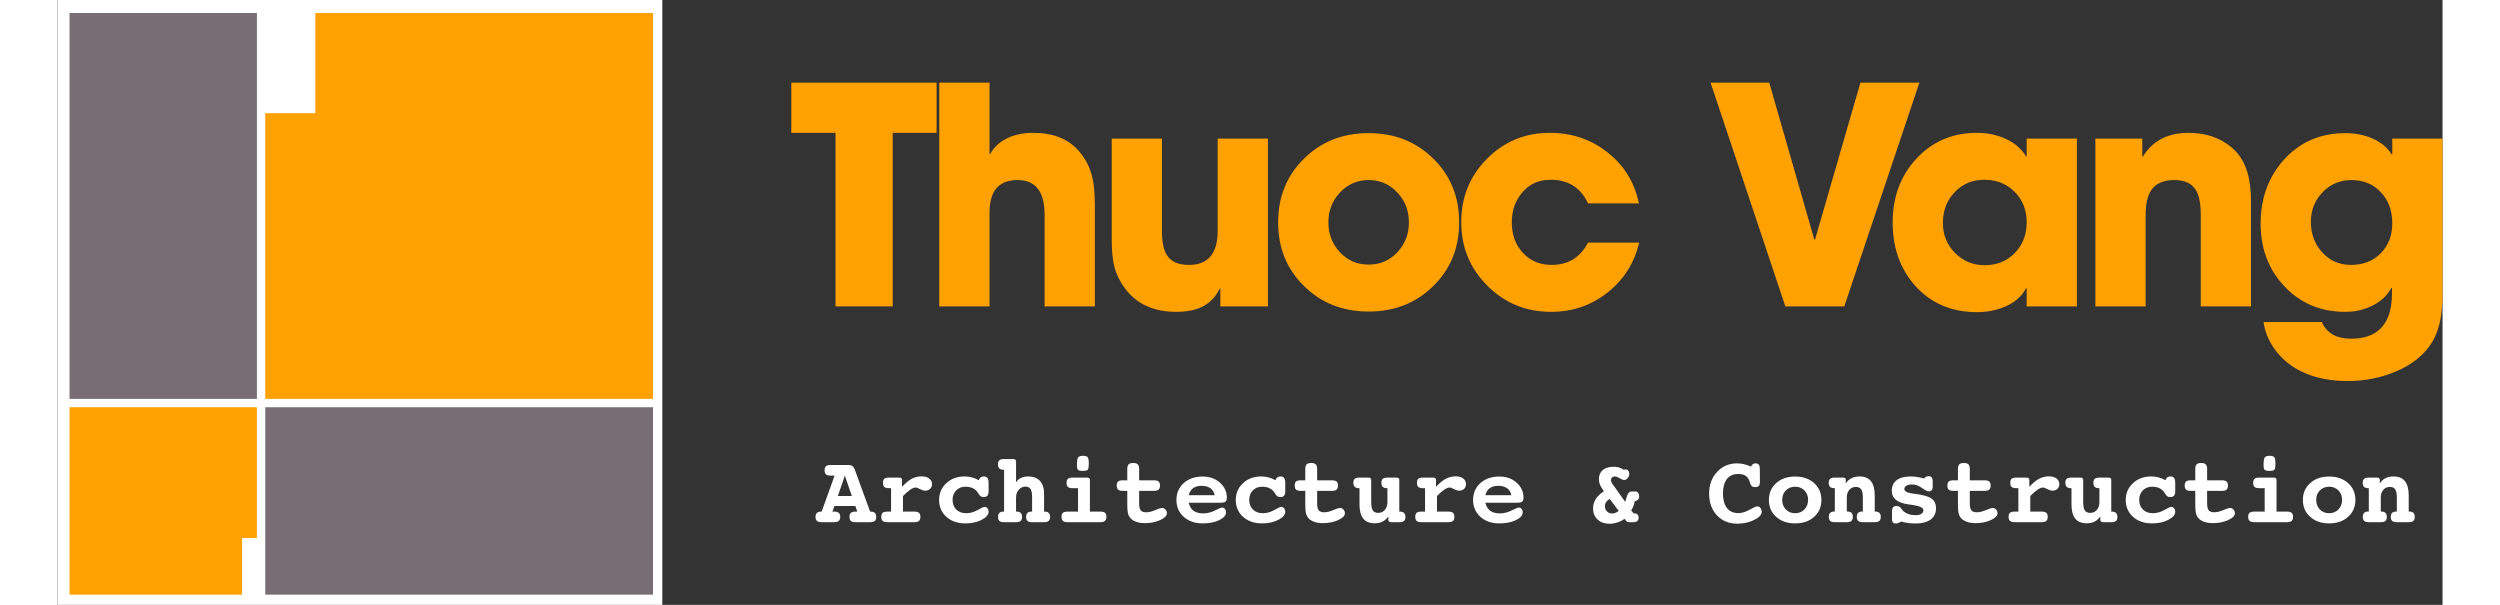 <svg width="248" height="60" viewBox="0 0 1183 300" fill="none" xmlns="http://www.w3.org/2000/svg">
<rect x="0" y="0" width="1183" height="300" fill="#333333" stroke="none"/>
<rect width="300" height="300" fill="white"/>
<rect x="5.982" y="6.442" width="92.945" height="191.411" fill="#786D73"/>
<path d="M127.914 6.442H295.399V197.853H103.067V56.135H127.914V6.442Z" fill="#FFA101"/>
<rect x="103.067" y="201.994" width="192.331" height="92.945" fill="#786D73"/>
<path d="M5.982 201.994H98.926V266.871H91.564V294.939H5.982V201.994Z" fill="#FFA101"/>
<path d="M403.084 253.76H403.491C404.352 253.76 405.006 253.984 405.453 254.43C405.899 254.861 406.123 255.499 406.123 256.344C406.123 257.285 405.883 257.963 405.405 258.378C404.942 258.793 404.169 259 403.084 259H395.882C394.782 259 394 258.801 393.538 258.402C393.075 257.987 392.844 257.301 392.844 256.344C392.844 255.419 393.075 254.757 393.538 254.358C394 253.96 394.782 253.76 395.882 253.76H396.72L395.739 250.961H385.403L384.374 253.76H385.211C386.296 253.76 387.07 253.968 387.532 254.382C388.011 254.781 388.25 255.435 388.25 256.344C388.25 257.285 388.011 257.963 387.532 258.378C387.07 258.793 386.296 259 385.211 259H379.039C377.938 259 377.156 258.793 376.694 258.378C376.231 257.963 376 257.285 376 256.344C376 255.499 376.223 254.861 376.67 254.43C377.117 253.984 377.771 253.76 378.632 253.76H379.039L385.451 235.912H383.537C382.452 235.912 381.67 235.704 381.192 235.29C380.729 234.875 380.498 234.205 380.498 233.28C380.498 232.339 380.729 231.661 381.192 231.246C381.67 230.831 382.452 230.624 383.537 230.624H392.509C393.928 230.624 394.925 231.39 395.5 232.921V232.993L403.084 253.76ZM390.547 235.912L387.078 246.008H394.016L390.547 235.912Z" fill="white"/>
<path d="M419.377 246.008V253.76H425.024C426.109 253.76 426.874 253.96 427.321 254.358C427.783 254.757 428.015 255.419 428.015 256.344C428.015 257.285 427.783 257.963 427.321 258.378C426.874 258.793 426.109 259 425.024 259H411.649C410.549 259 409.767 258.793 409.305 258.378C408.842 257.963 408.611 257.285 408.611 256.344C408.611 255.419 408.834 254.757 409.281 254.358C409.743 253.96 410.533 253.76 411.649 253.76H413.468V242.132H412.439C411.354 242.132 410.581 241.933 410.118 241.534C409.672 241.119 409.448 240.442 409.448 239.5C409.448 238.559 409.664 237.889 410.094 237.491C410.541 237.092 411.322 236.893 412.439 236.893H417.535C417.966 236.893 418.301 236.988 418.54 237.18C418.779 237.355 418.899 237.602 418.899 237.921V241.462C420.638 239.596 422.257 238.264 423.756 237.467C425.271 236.669 426.898 236.271 428.637 236.271C430.216 236.271 431.468 236.629 432.393 237.347C433.318 238.049 433.781 238.998 433.781 240.194C433.781 241.119 433.462 241.885 432.824 242.491C432.186 243.081 431.364 243.376 430.359 243.376C429.642 243.376 428.788 243.113 427.799 242.587C426.826 242.061 426.148 241.797 425.766 241.797C425 241.797 424.099 242.14 423.062 242.826C422.025 243.512 420.797 244.573 419.377 246.008Z" fill="white"/>
<path d="M456.989 238.185C457.18 237.562 457.475 237.1 457.874 236.797C458.289 236.478 458.815 236.318 459.453 236.318C460.314 236.318 460.929 236.582 461.295 237.108C461.662 237.618 461.846 238.512 461.846 239.788V243.711C461.846 244.684 461.646 245.402 461.248 245.865C460.849 246.327 460.235 246.559 459.405 246.559C458.815 246.559 458.321 246.423 457.922 246.152C457.523 245.881 457.1 245.362 456.654 244.597C456.016 243.512 455.178 242.715 454.142 242.204C453.105 241.678 451.837 241.415 450.337 241.415C448.471 241.415 446.94 242.029 445.744 243.257C444.563 244.469 443.973 246.024 443.973 247.922C443.973 249.916 444.587 251.519 445.815 252.731C447.044 253.944 448.694 254.55 450.768 254.55C452.65 254.55 454.516 254.031 456.367 252.995C458.233 251.942 459.373 251.416 459.788 251.416C460.378 251.416 460.865 251.647 461.248 252.109C461.646 252.556 461.846 253.122 461.846 253.808C461.846 255.307 460.705 256.647 458.424 257.828C456.159 259.008 453.464 259.598 450.337 259.598C446.477 259.598 443.335 258.514 440.911 256.344C438.502 254.175 437.298 251.384 437.298 247.97C437.298 244.637 438.494 241.861 440.887 239.644C443.279 237.427 446.294 236.318 449.931 236.318C451.159 236.318 452.355 236.47 453.52 236.773C454.684 237.076 455.84 237.547 456.989 238.185Z" fill="white"/>
<path d="M475.459 239.309C476.018 238.336 476.807 237.594 477.828 237.084C478.849 236.574 480.069 236.318 481.489 236.318C484.009 236.318 485.947 237.052 487.303 238.52C488.674 239.987 489.36 242.092 489.36 244.836V253.76H489.767C490.612 253.76 491.25 253.984 491.681 254.43C492.128 254.861 492.351 255.499 492.351 256.344C492.351 257.285 492.12 257.963 491.657 258.378C491.211 258.793 490.445 259 489.36 259H483.427C482.358 259 481.592 258.793 481.13 258.378C480.683 257.963 480.46 257.285 480.46 256.344C480.46 255.483 480.675 254.837 481.106 254.406C481.537 253.976 482.183 253.76 483.044 253.76H483.427V246.798C483.427 244.756 483.172 243.345 482.661 242.563C482.167 241.765 481.313 241.367 480.101 241.367C478.825 241.367 477.732 241.885 476.823 242.922C475.914 243.943 475.459 245.235 475.459 246.798V253.76H475.842C476.704 253.76 477.35 253.984 477.78 254.43C478.227 254.861 478.45 255.499 478.45 256.344C478.45 257.285 478.219 257.963 477.756 258.378C477.294 258.793 476.528 259 475.459 259H469.526C468.425 259 467.652 258.801 467.205 258.402C466.758 257.987 466.535 257.301 466.535 256.344C466.535 255.499 466.75 254.861 467.181 254.43C467.628 253.984 468.274 253.76 469.119 253.76H469.526V232.993H469.119C468.274 232.993 467.62 232.769 467.157 232.323C466.711 231.86 466.487 231.198 466.487 230.337C466.487 229.396 466.719 228.718 467.181 228.303C467.644 227.889 468.425 227.681 469.526 227.681H474.024C474.566 227.681 474.941 227.793 475.148 228.016C475.356 228.239 475.459 228.654 475.459 229.26V239.309Z" fill="white"/>
<path d="M512.09 253.76H517.234C518.334 253.76 519.116 253.96 519.579 254.358C520.041 254.757 520.272 255.419 520.272 256.344C520.272 257.285 520.033 257.963 519.555 258.378C519.092 258.793 518.319 259 517.234 259H501.06C499.975 259 499.194 258.793 498.715 258.378C498.253 257.963 498.021 257.285 498.021 256.344C498.021 255.419 498.245 254.757 498.691 254.358C499.154 253.96 499.944 253.76 501.06 253.76H506.204V242.132H503.5C502.432 242.132 501.666 241.933 501.204 241.534C500.741 241.119 500.51 240.442 500.51 239.5C500.51 238.559 500.733 237.889 501.18 237.491C501.626 237.092 502.4 236.893 503.5 236.893H510.702C511.149 236.893 511.492 236.988 511.731 237.18C511.97 237.355 512.09 237.602 512.09 237.921V253.76ZM508.645 226.078C509.809 226.078 510.583 226.301 510.965 226.748C511.348 227.195 511.54 228.263 511.54 229.954C511.54 231.581 511.364 232.594 511.013 232.993C510.678 233.375 509.873 233.567 508.597 233.567C507.353 233.567 506.547 233.383 506.18 233.017C505.829 232.65 505.654 231.916 505.654 230.815C505.654 228.774 505.837 227.474 506.204 226.916C506.571 226.357 507.384 226.078 508.645 226.078Z" fill="white"/>
<path d="M536.518 238.232H543.815C544.916 238.232 545.698 238.432 546.16 238.831C546.623 239.229 546.854 239.891 546.854 240.816C546.854 241.757 546.615 242.435 546.136 242.85C545.674 243.265 544.9 243.472 543.815 243.472H536.518V249.597C536.518 251.32 536.781 252.5 537.308 253.138C537.834 253.776 538.759 254.095 540.083 254.095C541.327 254.095 542.795 253.736 544.485 253.019C546.176 252.301 547.309 251.942 547.883 251.942C548.537 251.942 549.095 252.205 549.558 252.731C550.036 253.242 550.275 253.864 550.275 254.598C550.275 255.826 549.159 256.95 546.926 257.971C544.709 258.976 542.188 259.479 539.365 259.479C537.722 259.479 536.279 259.255 535.035 258.809C533.791 258.362 532.81 257.724 532.092 256.895C531.565 256.257 531.191 255.491 530.967 254.598C530.744 253.704 530.632 252.213 530.632 250.124V249.597V243.472H528.383C527.299 243.472 526.525 243.265 526.062 242.85C525.616 242.435 525.393 241.757 525.393 240.816C525.393 239.875 525.616 239.213 526.062 238.831C526.509 238.432 527.283 238.232 528.383 238.232H530.632V232.634C530.632 231.533 530.856 230.76 531.302 230.313C531.765 229.866 532.522 229.643 533.575 229.643C534.628 229.643 535.378 229.866 535.824 230.313C536.287 230.76 536.518 231.533 536.518 232.634V238.232Z" fill="white"/>
<path d="M561.09 249.358C561.505 251.128 562.302 252.452 563.482 253.33C564.679 254.207 566.266 254.646 568.244 254.646C570.222 254.646 572.175 254.167 574.105 253.21C576.035 252.237 577.2 251.75 577.599 251.75C578.189 251.75 578.667 251.974 579.034 252.42C579.417 252.851 579.608 253.409 579.608 254.095C579.608 255.595 578.5 256.887 576.283 257.971C574.066 259.056 571.322 259.598 568.052 259.598C564.192 259.598 561.05 258.514 558.625 256.344C556.217 254.175 555.013 251.384 555.013 247.97C555.013 244.573 556.217 241.789 558.625 239.62C561.05 237.451 564.192 236.366 568.052 236.366C571.498 236.366 574.353 237.387 576.618 239.429C578.883 241.454 580.015 243.943 580.015 246.894C580.015 247.835 579.784 248.481 579.321 248.832C578.875 249.182 577.942 249.358 576.522 249.358H561.09ZM573.986 245.625C573.715 244.142 573.013 242.994 571.88 242.18C570.764 241.367 569.304 240.96 567.502 240.96C565.763 240.96 564.36 241.351 563.291 242.132C562.238 242.898 561.505 244.062 561.09 245.625H573.986Z" fill="white"/>
<path d="M604.132 238.185C604.324 237.562 604.619 237.1 605.018 236.797C605.432 236.478 605.959 236.318 606.597 236.318C607.458 236.318 608.072 236.582 608.439 237.108C608.806 237.618 608.989 238.512 608.989 239.788V243.711C608.989 244.684 608.79 245.402 608.391 245.865C607.992 246.327 607.378 246.559 606.549 246.559C605.959 246.559 605.464 246.423 605.065 246.152C604.667 245.881 604.244 245.362 603.797 244.597C603.159 243.512 602.322 242.715 601.285 242.204C600.248 241.678 598.98 241.415 597.481 241.415C595.615 241.415 594.083 242.029 592.887 243.257C591.707 244.469 591.117 246.024 591.117 247.922C591.117 249.916 591.731 251.519 592.959 252.731C594.187 253.944 595.838 254.55 597.912 254.55C599.794 254.55 601.66 254.031 603.51 252.995C605.376 251.942 606.517 251.416 606.932 251.416C607.522 251.416 608.008 251.647 608.391 252.109C608.79 252.556 608.989 253.122 608.989 253.808C608.989 255.307 607.849 256.647 605.568 257.828C603.303 259.008 600.607 259.598 597.481 259.598C593.621 259.598 590.479 258.514 588.054 256.344C585.646 254.175 584.441 251.384 584.441 247.97C584.441 244.637 585.638 241.861 588.03 239.644C590.423 237.427 593.438 236.318 597.074 236.318C598.302 236.318 599.499 236.47 600.663 236.773C601.827 237.076 602.984 237.547 604.132 238.185Z" fill="white"/>
<path d="M624.804 238.232H632.102C633.202 238.232 633.984 238.432 634.446 238.831C634.909 239.229 635.14 239.891 635.14 240.816C635.14 241.757 634.901 242.435 634.422 242.85C633.96 243.265 633.186 243.472 632.102 243.472H624.804V249.597C624.804 251.32 625.067 252.5 625.594 253.138C626.12 253.776 627.045 254.095 628.369 254.095C629.613 254.095 631.081 253.736 632.771 253.019C634.462 252.301 635.595 251.942 636.169 251.942C636.823 251.942 637.381 252.205 637.844 252.731C638.322 253.242 638.562 253.864 638.562 254.598C638.562 255.826 637.445 256.95 635.212 257.971C632.995 258.976 630.475 259.479 627.651 259.479C626.008 259.479 624.565 259.255 623.321 258.809C622.077 258.362 621.096 257.724 620.378 256.895C619.852 256.257 619.477 255.491 619.253 254.598C619.03 253.704 618.918 252.213 618.918 250.124V249.597V243.472H616.669C615.585 243.472 614.811 243.265 614.349 242.85C613.902 242.435 613.679 241.757 613.679 240.816C613.679 239.875 613.902 239.213 614.349 238.831C614.795 238.432 615.569 238.232 616.669 238.232H618.918V232.634C618.918 231.533 619.142 230.76 619.588 230.313C620.051 229.866 620.809 229.643 621.861 229.643C622.914 229.643 623.664 229.866 624.11 230.313C624.573 230.76 624.804 231.533 624.804 232.634V238.232Z" fill="white"/>
<path d="M659.664 242.132H659.281C658.42 242.132 657.766 241.909 657.319 241.462C656.889 241.016 656.673 240.362 656.673 239.5C656.673 238.559 656.897 237.889 657.343 237.491C657.79 237.092 658.563 236.893 659.664 236.893H664.186C664.617 236.893 664.952 236.988 665.191 237.18C665.43 237.355 665.55 237.602 665.55 237.921V253.76H665.933C666.794 253.76 667.448 253.984 667.895 254.43C668.357 254.877 668.588 255.515 668.588 256.344C668.588 257.301 668.357 257.987 667.895 258.402C667.432 258.801 666.65 259 665.55 259H661.53C661.084 259 660.733 258.904 660.478 258.713C660.238 258.521 660.119 258.258 660.119 257.923V256.105C659.353 257.253 658.412 258.115 657.295 258.689C656.195 259.263 654.895 259.55 653.396 259.55C650.827 259.55 648.921 258.777 647.677 257.229C646.433 255.682 645.811 253.314 645.811 250.124V242.132H645.404C644.543 242.132 643.889 241.909 643.442 241.462C642.996 241.016 642.772 240.362 642.772 239.5C642.772 238.559 642.996 237.889 643.442 237.491C643.905 237.092 644.694 236.893 645.811 236.893H650.309C650.74 236.893 651.067 236.988 651.29 237.18C651.513 237.355 651.625 237.602 651.625 237.921V249.047C651.625 251.009 651.896 252.389 652.438 253.186C652.981 253.984 653.874 254.382 655.118 254.382C656.442 254.382 657.527 253.896 658.372 252.923C659.233 251.934 659.664 250.642 659.664 249.047V242.132Z" fill="white"/>
<path d="M684.236 246.008V253.76H689.882C690.967 253.76 691.733 253.96 692.179 254.358C692.642 254.757 692.873 255.419 692.873 256.344C692.873 257.285 692.642 257.963 692.179 258.378C691.733 258.793 690.967 259 689.882 259H676.508C675.407 259 674.626 258.793 674.163 258.378C673.701 257.963 673.469 257.285 673.469 256.344C673.469 255.419 673.693 254.757 674.139 254.358C674.602 253.96 675.391 253.76 676.508 253.76H678.326V242.132H677.297C676.213 242.132 675.439 241.933 674.977 241.534C674.53 241.119 674.307 240.442 674.307 239.5C674.307 238.559 674.522 237.889 674.953 237.491C675.399 237.092 676.181 236.893 677.297 236.893H682.394C682.824 236.893 683.159 236.988 683.398 237.18C683.638 237.355 683.757 237.602 683.757 237.921V241.462C685.496 239.596 687.115 238.264 688.614 237.467C690.13 236.669 691.757 236.271 693.495 236.271C695.074 236.271 696.326 236.629 697.251 237.347C698.177 238.049 698.639 238.998 698.639 240.194C698.639 241.119 698.32 241.885 697.682 242.491C697.044 243.081 696.223 243.376 695.218 243.376C694.5 243.376 693.647 243.113 692.658 242.587C691.685 242.061 691.007 241.797 690.624 241.797C689.858 241.797 688.957 242.14 687.92 242.826C686.884 243.512 685.655 244.573 684.236 246.008Z" fill="white"/>
<path d="M708.233 249.358C708.648 251.128 709.446 252.452 710.626 253.33C711.822 254.207 713.409 254.646 715.387 254.646C717.365 254.646 719.319 254.167 721.249 253.21C723.179 252.237 724.343 251.75 724.742 251.75C725.332 251.75 725.811 251.974 726.178 252.42C726.561 252.851 726.752 253.409 726.752 254.095C726.752 255.595 725.643 256.887 723.426 257.971C721.209 259.056 718.466 259.598 715.196 259.598C711.336 259.598 708.194 258.514 705.769 256.344C703.361 254.175 702.156 251.384 702.156 247.97C702.156 244.573 703.361 241.789 705.769 239.62C708.194 237.451 711.336 236.366 715.196 236.366C718.641 236.366 721.496 237.387 723.761 239.429C726.026 241.454 727.159 243.943 727.159 246.894C727.159 247.835 726.927 248.481 726.465 248.832C726.018 249.182 725.085 249.358 723.666 249.358H708.233ZM721.129 245.625C720.858 244.142 720.156 242.994 719.024 242.18C717.907 241.367 716.448 240.96 714.646 240.96C712.907 240.96 711.503 241.351 710.435 242.132C709.382 242.898 708.648 244.062 708.233 245.625H721.129Z" fill="white"/>
<path d="M769.89 247.444C769.093 247.938 768.494 248.489 768.096 249.095C767.713 249.685 767.521 250.355 767.521 251.104C767.521 252.125 767.864 252.979 768.55 253.665C769.252 254.35 770.121 254.693 771.158 254.693C771.669 254.693 772.187 254.59 772.713 254.382C773.24 254.175 773.798 253.856 774.388 253.425L769.89 247.444ZM776.853 232.993C777.092 232.929 777.283 232.889 777.427 232.873C777.57 232.841 777.706 232.825 777.833 232.825C778.344 232.825 778.767 233.033 779.102 233.447C779.452 233.846 779.628 234.356 779.628 234.979C779.628 235.792 779.357 236.518 778.814 237.156C778.288 237.778 777.698 238.089 777.044 238.089C776.597 238.089 775.872 237.794 774.867 237.204C773.878 236.613 773.08 236.318 772.474 236.318C771.9 236.318 771.437 236.478 771.086 236.797C770.736 237.116 770.56 237.547 770.56 238.089C770.56 238.759 770.903 239.572 771.589 240.529C771.732 240.689 771.836 240.816 771.9 240.912L777.618 248.951C777.81 248.393 778.025 247.659 778.264 246.75C778.775 244.756 779.66 243.759 780.92 243.759H781.781H782.762C783.257 243.759 783.671 243.983 784.006 244.429C784.357 244.876 784.533 245.434 784.533 246.104C784.533 246.838 784.357 247.404 784.006 247.803C783.655 248.186 783.097 248.441 782.332 248.568C782.172 249.446 781.949 250.267 781.662 251.033C781.375 251.782 781.008 252.492 780.561 253.162L781.781 254.646H782.188C782.858 254.646 783.368 254.829 783.719 255.196C784.07 255.547 784.246 256.065 784.246 256.751C784.246 257.469 784.03 258.027 783.6 258.426C783.185 258.809 782.579 259 781.781 259H779.891C779.365 259 778.966 258.952 778.695 258.856C778.44 258.745 778.216 258.561 778.025 258.306L777.283 257.325C776.262 258.091 775.09 258.689 773.766 259.12C772.442 259.566 771.118 259.79 769.794 259.79C767.402 259.79 765.448 259.096 763.933 257.708C762.417 256.304 761.66 254.51 761.66 252.325C761.66 250.554 762.074 248.991 762.904 247.635C763.733 246.279 765.097 244.956 766.995 243.664L765.679 241.558C765.328 241.016 765.049 240.394 764.842 239.692C764.65 238.974 764.555 238.288 764.555 237.634C764.555 235.72 765.201 234.221 766.493 233.136C767.801 232.052 769.619 231.509 771.948 231.509C772.889 231.509 773.742 231.629 774.508 231.868C775.289 232.091 776.071 232.466 776.853 232.993Z" fill="white"/>
<path d="M839.969 231.414C840.288 230.839 840.615 230.433 840.95 230.193C841.285 229.954 841.707 229.834 842.218 229.834C842.999 229.834 843.55 230.042 843.869 230.457C844.204 230.871 844.371 231.581 844.371 232.586L844.419 238.807C844.419 239.907 844.236 240.649 843.869 241.032C843.518 241.415 842.872 241.606 841.931 241.606C841.261 241.606 840.742 241.446 840.375 241.127C840.025 240.808 839.722 240.218 839.466 239.357C839.052 237.842 838.39 236.757 837.48 236.103C836.571 235.433 835.311 235.098 833.7 235.098C831.244 235.098 829.362 235.928 828.054 237.586C826.746 239.245 826.092 241.646 826.092 244.788C826.092 247.914 826.754 250.315 828.078 251.99C829.402 253.665 831.292 254.502 833.748 254.502C835.423 254.502 837.265 253.944 839.275 252.827C841.301 251.711 842.577 251.152 843.103 251.152C843.725 251.152 844.243 251.416 844.658 251.942C845.089 252.468 845.304 253.122 845.304 253.904C845.304 255.307 844.068 256.631 841.596 257.875C839.123 259.12 836.34 259.742 833.246 259.742C829.067 259.742 825.685 258.362 823.101 255.603C820.517 252.843 819.225 249.238 819.225 244.788C819.225 240.497 820.533 236.932 823.149 234.093C825.765 231.254 829.083 229.834 833.102 229.834C834.235 229.834 835.351 229.962 836.452 230.217C837.552 230.472 838.725 230.871 839.969 231.414Z" fill="white"/>
<path d="M861.885 241.415C860.019 241.415 858.479 242.029 857.267 243.257C856.071 244.469 855.473 246.024 855.473 247.922C855.473 249.836 856.071 251.424 857.267 252.684C858.479 253.928 860.019 254.55 861.885 254.55C863.751 254.55 865.29 253.928 866.502 252.684C867.715 251.424 868.321 249.836 868.321 247.922C868.321 246.024 867.715 244.469 866.502 243.257C865.306 242.029 863.767 241.415 861.885 241.415ZM861.885 236.366C865.761 236.366 868.903 237.451 871.312 239.62C873.72 241.789 874.924 244.573 874.924 247.97C874.924 251.384 873.72 254.175 871.312 256.344C868.903 258.514 865.761 259.598 861.885 259.598C858.025 259.598 854.89 258.514 852.482 256.344C850.073 254.175 848.869 251.384 848.869 247.97C848.869 244.573 850.073 241.789 852.482 239.62C854.906 237.451 858.041 236.366 861.885 236.366Z" fill="white"/>
<path d="M901.362 253.712H901.673C902.567 253.712 903.237 253.936 903.683 254.382C904.13 254.813 904.353 255.467 904.353 256.344C904.353 257.285 904.122 257.963 903.659 258.378C903.213 258.793 902.447 259 901.362 259H895.477C894.408 259 893.634 258.793 893.156 258.378C892.693 257.963 892.462 257.285 892.462 256.344C892.462 255.467 892.685 254.813 893.132 254.382C893.594 253.936 894.28 253.712 895.189 253.712H895.477V246.798C895.477 244.884 895.205 243.528 894.663 242.73C894.137 241.917 893.251 241.51 892.007 241.51C890.683 241.51 889.599 241.997 888.753 242.97C887.924 243.927 887.509 245.203 887.509 246.798V253.712H887.796C888.706 253.712 889.383 253.936 889.83 254.382C890.277 254.813 890.5 255.467 890.5 256.344C890.5 257.285 890.269 257.963 889.806 258.378C889.344 258.793 888.578 259 887.509 259H881.576C880.507 259 879.741 258.793 879.279 258.378C878.816 257.963 878.585 257.285 878.585 256.344C878.585 255.467 878.808 254.813 879.255 254.382C879.702 253.936 880.379 253.712 881.289 253.712H881.576V242.132H881.169C880.308 242.132 879.654 241.917 879.207 241.486C878.76 241.04 878.537 240.394 878.537 239.548C878.537 238.607 878.768 237.929 879.231 237.515C879.694 237.1 880.475 236.893 881.576 236.893H885.643C886.09 236.893 886.425 236.98 886.648 237.156C886.887 237.331 887.007 237.586 887.007 237.921V239.788C887.741 238.639 888.674 237.778 889.806 237.204C890.955 236.613 892.279 236.318 893.778 236.318C896.33 236.318 898.228 237.092 899.472 238.639C900.732 240.186 901.362 242.547 901.362 245.721V253.712Z" fill="white"/>
<path d="M914.426 258.665C914.011 258.984 913.58 259.223 913.134 259.383C912.703 259.558 912.257 259.646 911.794 259.646C911.108 259.646 910.622 259.463 910.334 259.096C910.063 258.729 909.928 258.043 909.928 257.038V253.856C909.928 252.803 910.103 252.062 910.454 251.631C910.805 251.184 911.411 250.961 912.272 250.961C913.214 250.961 913.979 251.416 914.569 252.325C914.92 252.819 915.215 253.186 915.455 253.425C916.236 254.127 917.145 254.653 918.182 255.004C919.219 255.355 920.399 255.531 921.723 255.531C922.872 255.531 923.789 255.307 924.475 254.861C925.16 254.414 925.503 253.832 925.503 253.114C925.503 251.822 923.661 250.929 919.977 250.435C919.163 250.339 918.525 250.251 918.062 250.171C915.287 249.789 913.221 249.039 911.866 247.922C910.51 246.79 909.832 245.275 909.832 243.376C909.832 241.127 910.646 239.389 912.272 238.161C913.899 236.932 916.22 236.318 919.235 236.318C920.272 236.318 921.332 236.406 922.417 236.582C923.518 236.741 924.642 236.996 925.791 237.347C926.125 236.948 926.476 236.653 926.843 236.462C927.226 236.271 927.649 236.175 928.111 236.175C928.765 236.175 929.26 236.382 929.595 236.797C929.946 237.196 930.121 237.802 930.121 238.615V241.558C930.121 242.244 929.946 242.778 929.595 243.161C929.244 243.528 928.749 243.711 928.111 243.711C927.457 243.711 926.333 243.145 924.738 242.013C923.159 240.864 921.572 240.29 919.977 240.29C918.732 240.29 917.767 240.497 917.082 240.912C916.396 241.311 916.053 241.869 916.053 242.587C916.053 243.703 917.488 244.453 920.359 244.836C921.189 244.932 921.843 245.011 922.321 245.075C925.926 245.602 928.398 246.391 929.738 247.444C931.094 248.481 931.772 250.028 931.772 252.085C931.772 254.494 930.879 256.36 929.092 257.684C927.322 258.992 924.802 259.646 921.532 259.646C920.256 259.646 919.028 259.558 917.847 259.383C916.667 259.223 915.526 258.984 914.426 258.665Z" fill="white"/>
<path d="M948.52 238.232H955.817C956.918 238.232 957.7 238.432 958.162 238.831C958.625 239.229 958.856 239.891 958.856 240.816C958.856 241.757 958.617 242.435 958.138 242.85C957.676 243.265 956.902 243.472 955.817 243.472H948.52V249.597C948.52 251.32 948.783 252.5 949.31 253.138C949.836 253.776 950.761 254.095 952.085 254.095C953.329 254.095 954.797 253.736 956.487 253.019C958.178 252.301 959.311 251.942 959.885 251.942C960.539 251.942 961.097 252.205 961.56 252.731C962.038 253.242 962.277 253.864 962.277 254.598C962.277 255.826 961.161 256.95 958.928 257.971C956.711 258.976 954.19 259.479 951.367 259.479C949.724 259.479 948.281 259.255 947.037 258.809C945.792 258.362 944.812 257.724 944.094 256.895C943.567 256.257 943.193 255.491 942.969 254.598C942.746 253.704 942.634 252.213 942.634 250.124V249.597V243.472H940.385C939.301 243.472 938.527 243.265 938.064 242.85C937.618 242.435 937.395 241.757 937.395 240.816C937.395 239.875 937.618 239.213 938.064 238.831C938.511 238.432 939.285 238.232 940.385 238.232H942.634V232.634C942.634 231.533 942.858 230.76 943.304 230.313C943.767 229.866 944.524 229.643 945.577 229.643C946.63 229.643 947.38 229.866 947.826 230.313C948.289 230.76 948.52 231.533 948.52 232.634V238.232Z" fill="white"/>
<path d="M978.523 246.008V253.76H984.169C985.254 253.76 986.02 253.96 986.466 254.358C986.929 254.757 987.16 255.419 987.16 256.344C987.16 257.285 986.929 257.963 986.466 258.378C986.02 258.793 985.254 259 984.169 259H970.795C969.694 259 968.913 258.793 968.45 258.378C967.988 257.963 967.756 257.285 967.756 256.344C967.756 255.419 967.98 254.757 968.426 254.358C968.889 253.96 969.678 253.76 970.795 253.76H972.613V242.132H971.584C970.5 242.132 969.726 241.933 969.264 241.534C968.817 241.119 968.594 240.442 968.594 239.5C968.594 238.559 968.809 237.889 969.24 237.491C969.686 237.092 970.468 236.893 971.584 236.893H976.681C977.111 236.893 977.446 236.988 977.686 237.18C977.925 237.355 978.044 237.602 978.044 237.921V241.462C979.783 239.596 981.402 238.264 982.901 237.467C984.417 236.669 986.044 236.271 987.782 236.271C989.361 236.271 990.613 236.629 991.539 237.347C992.464 238.049 992.926 238.998 992.926 240.194C992.926 241.119 992.607 241.885 991.969 242.491C991.331 243.081 990.51 243.376 989.505 243.376C988.787 243.376 987.934 243.113 986.945 242.587C985.972 242.061 985.294 241.797 984.911 241.797C984.146 241.797 983.244 242.14 982.208 242.826C981.171 243.512 979.943 244.573 978.523 246.008Z" fill="white"/>
<path d="M1012.81 242.132H1012.43C1011.56 242.132 1010.91 241.909 1010.46 241.462C1010.03 241.016 1009.82 240.362 1009.82 239.5C1009.82 238.559 1010.04 237.889 1010.49 237.491C1010.93 237.092 1011.71 236.893 1012.81 236.893H1017.33C1017.76 236.893 1018.1 236.988 1018.34 237.18C1018.57 237.355 1018.69 237.602 1018.69 237.921V253.76H1019.08C1019.94 253.76 1020.59 253.984 1021.04 254.43C1021.5 254.877 1021.73 255.515 1021.73 256.344C1021.73 257.301 1021.5 257.987 1021.04 258.402C1020.58 258.801 1019.79 259 1018.69 259H1014.67C1014.23 259 1013.88 258.904 1013.62 258.713C1013.38 258.521 1013.26 258.258 1013.26 257.923V256.105C1012.5 257.253 1011.56 258.115 1010.44 258.689C1009.34 259.263 1008.04 259.55 1006.54 259.55C1003.97 259.55 1002.07 258.777 1000.82 257.229C999.578 255.682 998.956 253.314 998.956 250.124V242.132H998.549C997.688 242.132 997.034 241.909 996.587 241.462C996.14 241.016 995.917 240.362 995.917 239.5C995.917 238.559 996.14 237.889 996.587 237.491C997.049 237.092 997.839 236.893 998.956 236.893H1003.45C1003.88 236.893 1004.21 236.988 1004.43 237.18C1004.66 237.355 1004.77 237.602 1004.77 237.921V249.047C1004.77 251.009 1005.04 252.389 1005.58 253.186C1006.13 253.984 1007.02 254.382 1008.26 254.382C1009.59 254.382 1010.67 253.896 1011.52 252.923C1012.38 251.934 1012.81 250.642 1012.81 249.047V242.132Z" fill="white"/>
<path d="M1045.56 238.185C1045.75 237.562 1046.05 237.1 1046.45 236.797C1046.86 236.478 1047.39 236.318 1048.03 236.318C1048.89 236.318 1049.5 236.582 1049.87 237.108C1050.24 237.618 1050.42 238.512 1050.42 239.788V243.711C1050.42 244.684 1050.22 245.402 1049.82 245.865C1049.42 246.327 1048.81 246.559 1047.98 246.559C1047.39 246.559 1046.89 246.423 1046.5 246.152C1046.1 245.881 1045.67 245.362 1045.23 244.597C1044.59 243.512 1043.75 242.715 1042.72 242.204C1041.68 241.678 1040.41 241.415 1038.91 241.415C1037.05 241.415 1035.51 242.029 1034.32 243.257C1033.14 244.469 1032.55 246.024 1032.55 247.922C1032.55 249.916 1033.16 251.519 1034.39 252.731C1035.62 253.944 1037.27 254.55 1039.34 254.55C1041.22 254.55 1043.09 254.031 1044.94 252.995C1046.81 251.942 1047.95 251.416 1048.36 251.416C1048.95 251.416 1049.44 251.647 1049.82 252.109C1050.22 252.556 1050.42 253.122 1050.42 253.808C1050.42 255.307 1049.28 256.647 1047 257.828C1044.73 259.008 1042.04 259.598 1038.91 259.598C1035.05 259.598 1031.91 258.514 1029.48 256.344C1027.08 254.175 1025.87 251.384 1025.87 247.97C1025.87 244.637 1027.07 241.861 1029.46 239.644C1031.85 237.427 1034.87 236.318 1038.5 236.318C1039.73 236.318 1040.93 236.47 1042.09 236.773C1043.26 237.076 1044.41 237.547 1045.56 238.185Z" fill="white"/>
<path d="M1066.23 238.232H1073.53C1074.63 238.232 1075.41 238.432 1075.88 238.831C1076.34 239.229 1076.57 239.891 1076.57 240.816C1076.57 241.757 1076.33 242.435 1075.85 242.85C1075.39 243.265 1074.62 243.472 1073.53 243.472H1066.23V249.597C1066.23 251.32 1066.5 252.5 1067.02 253.138C1067.55 253.776 1068.48 254.095 1069.8 254.095C1071.04 254.095 1072.51 253.736 1074.2 253.019C1075.89 252.301 1077.03 251.942 1077.6 251.942C1078.25 251.942 1078.81 252.205 1079.27 252.731C1079.75 253.242 1079.99 253.864 1079.99 254.598C1079.99 255.826 1078.88 256.95 1076.64 257.971C1074.43 258.976 1071.91 259.479 1069.08 259.479C1067.44 259.479 1066 259.255 1064.75 258.809C1063.51 258.362 1062.53 257.724 1061.81 256.895C1061.28 256.257 1060.91 255.491 1060.68 254.598C1060.46 253.704 1060.35 252.213 1060.35 250.124V249.597V243.472H1058.1C1057.02 243.472 1056.24 243.265 1055.78 242.85C1055.33 242.435 1055.11 241.757 1055.11 240.816C1055.11 239.875 1055.33 239.213 1055.78 238.831C1056.23 238.432 1057 238.232 1058.1 238.232H1060.35V232.634C1060.35 231.533 1060.57 230.76 1061.02 230.313C1061.48 229.866 1062.24 229.643 1063.29 229.643C1064.34 229.643 1065.09 229.866 1065.54 230.313C1066 230.76 1066.23 231.533 1066.23 232.634V238.232Z" fill="white"/>
<path d="M1100.66 253.76H1105.81C1106.91 253.76 1107.69 253.96 1108.15 254.358C1108.62 254.757 1108.85 255.419 1108.85 256.344C1108.85 257.285 1108.61 257.963 1108.13 258.378C1107.67 258.793 1106.89 259 1105.81 259H1089.63C1088.55 259 1087.77 258.793 1087.29 258.378C1086.83 257.963 1086.6 257.285 1086.6 256.344C1086.6 255.419 1086.82 254.757 1087.27 254.358C1087.73 253.96 1088.52 253.76 1089.63 253.76H1094.78V242.132H1092.07C1091.01 242.132 1090.24 241.933 1089.78 241.534C1089.32 241.119 1089.08 240.442 1089.08 239.5C1089.08 238.559 1089.31 237.889 1089.75 237.491C1090.2 237.092 1090.97 236.893 1092.07 236.893H1099.28C1099.72 236.893 1100.07 236.988 1100.31 237.18C1100.54 237.355 1100.66 237.602 1100.66 237.921V253.76ZM1097.22 226.078C1098.38 226.078 1099.16 226.301 1099.54 226.748C1099.92 227.195 1100.11 228.263 1100.11 229.954C1100.11 231.581 1099.94 232.594 1099.59 232.993C1099.25 233.375 1098.45 233.567 1097.17 233.567C1095.93 233.567 1095.12 233.383 1094.75 233.017C1094.4 232.65 1094.23 231.916 1094.23 230.815C1094.23 228.774 1094.41 227.474 1094.78 226.916C1095.15 226.357 1095.96 226.078 1097.22 226.078Z" fill="white"/>
<path d="M1126.74 241.415C1124.88 241.415 1123.34 242.029 1122.13 243.257C1120.93 244.469 1120.33 246.024 1120.33 247.922C1120.33 249.836 1120.93 251.424 1122.13 252.684C1123.34 253.928 1124.88 254.55 1126.74 254.55C1128.61 254.55 1130.15 253.928 1131.36 252.684C1132.57 251.424 1133.18 249.836 1133.18 247.922C1133.18 246.024 1132.57 244.469 1131.36 243.257C1130.16 242.029 1128.63 241.415 1126.74 241.415ZM1126.74 236.366C1130.62 236.366 1133.76 237.451 1136.17 239.62C1138.58 241.789 1139.78 244.573 1139.78 247.97C1139.78 251.384 1138.58 254.175 1136.17 256.344C1133.76 258.514 1130.62 259.598 1126.74 259.598C1122.88 259.598 1119.75 258.514 1117.34 256.344C1114.93 254.175 1113.73 251.384 1113.73 247.97C1113.73 244.573 1114.93 241.789 1117.34 239.62C1119.76 237.451 1122.9 236.366 1126.74 236.366Z" fill="white"/>
<path d="M1166.22 253.712H1166.53C1167.42 253.712 1168.09 253.936 1168.54 254.382C1168.99 254.813 1169.21 255.467 1169.21 256.344C1169.21 257.285 1168.98 257.963 1168.52 258.378C1168.07 258.793 1167.31 259 1166.22 259H1160.33C1159.27 259 1158.49 258.793 1158.01 258.378C1157.55 257.963 1157.32 257.285 1157.32 256.344C1157.32 255.467 1157.54 254.813 1157.99 254.382C1158.45 253.936 1159.14 253.712 1160.05 253.712H1160.33V246.798C1160.33 244.884 1160.06 243.528 1159.52 242.73C1159 241.917 1158.11 241.51 1156.87 241.51C1155.54 241.51 1154.46 241.997 1153.61 242.97C1152.78 243.927 1152.37 245.203 1152.37 246.798V253.712H1152.65C1153.56 253.712 1154.24 253.936 1154.69 254.382C1155.14 254.813 1155.36 255.467 1155.36 256.344C1155.36 257.285 1155.13 257.963 1154.66 258.378C1154.2 258.793 1153.44 259 1152.37 259H1146.43C1145.37 259 1144.6 258.793 1144.14 258.378C1143.67 257.963 1143.44 257.285 1143.44 256.344C1143.44 255.467 1143.67 254.813 1144.11 254.382C1144.56 253.936 1145.24 253.712 1146.15 253.712H1146.43V242.132H1146.03C1145.17 242.132 1144.51 241.917 1144.07 241.486C1143.62 241.04 1143.4 240.394 1143.4 239.548C1143.4 238.607 1143.63 237.929 1144.09 237.515C1144.55 237.1 1145.33 236.893 1146.43 236.893H1150.5C1150.95 236.893 1151.28 236.98 1151.51 237.156C1151.75 237.331 1151.87 237.586 1151.87 237.921V239.788C1152.6 238.639 1153.53 237.778 1154.66 237.204C1155.81 236.613 1157.14 236.318 1158.64 236.318C1161.19 236.318 1163.09 237.092 1164.33 238.639C1165.59 240.186 1166.22 242.547 1166.22 245.721V253.712Z" fill="white"/>
<path d="M414.28 65.886V151.963H385.915V65.886H364V41H436.049V65.886H414.28Z" fill="#FFA101"/>
<path d="M489.636 151.963V106.729C489.636 101.508 488.756 97.482 486.997 94.652C484.798 91.09 481.207 89.309 476.223 89.309C471.19 89.309 467.525 90.87 465.229 93.993C463.274 96.677 462.297 100.605 462.297 105.777V151.963H437.377V41H462.297V76.426H462.59C464.642 72.767 467.721 70.034 471.825 68.228C475.343 66.667 479.423 65.886 484.065 65.886C493.936 65.886 501.485 68.936 506.713 75.036C510.28 79.135 512.577 83.941 513.603 89.455C514.043 91.651 514.312 94.237 514.409 97.214C514.458 98.385 514.507 99.751 514.556 101.313V151.963H489.636Z" fill="#FFA101"/>
<path d="M576.792 151.963V143.107H576.499C574.446 147.352 571.466 150.402 567.557 152.256C564.185 153.866 559.959 154.672 554.877 154.672C544.273 154.672 536.113 151.183 530.396 144.205C527.269 140.301 525.192 136.251 524.166 132.054C523.336 128.883 522.92 124.369 522.92 118.513V68.741H547.841V114.78C547.841 120.148 548.671 124.101 550.333 126.638C552.385 129.81 556.001 131.396 561.18 131.396C570.708 131.396 575.473 125.76 575.473 114.488V68.741H600.393V151.963H576.792Z" fill="#FFA101"/>
<path d="M695.245 110.316C695.245 123.003 690.945 133.543 682.345 141.936C673.794 150.329 663.117 154.525 650.315 154.525C637.513 154.525 626.861 150.329 618.359 141.936C609.759 133.543 605.459 123.003 605.459 110.316C605.459 97.58 609.759 87.015 618.359 78.622C626.861 70.229 637.513 66.033 650.315 66.033C663.117 66.033 673.794 70.229 682.345 78.622C690.945 87.015 695.245 97.58 695.245 110.316ZM670.325 110.316C670.325 104.558 668.443 99.653 664.681 95.603C660.821 91.407 656.032 89.309 650.315 89.309C644.647 89.309 639.883 91.407 636.023 95.603C632.26 99.653 630.379 104.558 630.379 110.316C630.379 116.025 632.26 120.929 636.023 125.028C639.883 129.175 644.647 131.249 650.315 131.249C656.032 131.249 660.821 129.175 664.681 125.028C668.443 120.929 670.325 116.025 670.325 110.316Z" fill="#FFA101"/>
<path d="M784.526 120.343C782.132 130.493 776.879 138.764 768.768 145.156C760.706 151.5 751.397 154.672 740.843 154.672C728.383 154.672 717.853 150.353 709.253 141.716C700.604 133.128 696.28 122.612 696.28 110.169C696.28 97.824 700.506 87.381 708.96 78.842C717.462 70.205 727.894 65.886 740.257 65.886C751.055 65.886 760.535 69.082 768.695 75.475C777.002 81.916 782.23 90.382 784.38 100.873H759.167C755.551 93.066 749.345 89.162 740.55 89.162C734.735 89.162 730.044 91.285 726.477 95.53C723.057 99.531 721.346 104.46 721.346 110.316C721.346 116.318 723.13 121.295 726.697 125.247C730.411 129.346 735.224 131.396 741.136 131.396C749.296 131.396 755.306 127.712 759.167 120.343H784.526Z" fill="#FFA101"/>
<path d="M886.277 151.963H857.032L819.945 41H849.043L871.398 118.806H871.765L894.266 41H923.511L886.277 151.963Z" fill="#FFA101"/>
<path d="M976.731 151.963V142.96H976.438C974.337 146.962 970.843 150.012 965.957 152.11C961.755 153.915 957.137 154.818 952.104 154.818C939.547 154.818 929.359 150.5 921.54 141.863C914.016 133.47 910.253 122.954 910.253 110.316C910.253 97.872 914.089 87.43 921.76 78.988C929.725 70.254 939.84 65.886 952.104 65.886C957.088 65.886 961.682 66.813 965.884 68.668C970.575 70.717 974.093 73.694 976.438 77.597H976.731V68.741H1001.65V151.963H976.731ZM976.731 110.316C976.731 104.216 974.752 99.165 970.794 95.164C966.837 91.163 961.828 89.162 955.769 89.162C949.759 89.162 944.799 91.26 940.89 95.457C937.079 99.507 935.173 104.558 935.173 110.608C935.173 116.415 937.152 121.344 941.11 125.394C945.166 129.493 950.101 131.542 955.916 131.542C961.926 131.542 966.91 129.517 970.868 125.467C974.777 121.417 976.731 116.366 976.731 110.316Z" fill="#FFA101"/>
<path d="M1063.08 151.963V106.509C1063.08 101.093 1062.3 97.067 1060.74 94.432C1058.73 91.016 1055.17 89.309 1050.03 89.309C1044.61 89.309 1040.78 90.968 1038.53 94.286C1036.67 97.019 1035.74 101.166 1035.74 106.729V151.963H1010.82V68.741H1034.06V77.597H1034.42C1039.21 69.79 1046.76 65.886 1057.07 65.886C1065.52 65.886 1072.63 68.302 1078.4 73.132C1082.02 76.158 1084.61 80.232 1086.17 85.356C1087.39 89.357 1088 94.213 1088 99.922V151.963H1063.08Z" fill="#FFA101"/>
<path d="M1183 145.449C1182.95 146.718 1182.93 147.889 1182.93 148.962C1182.78 151.597 1182.58 153.964 1182.34 156.062C1181.61 161.235 1180.17 165.675 1178.02 169.384C1174.16 175.874 1168 180.875 1159.55 184.389C1152.17 187.463 1144.28 189 1135.87 189C1128.25 189 1121.43 187.78 1115.42 185.34C1108.63 182.559 1103.28 178.338 1099.37 172.678C1096.54 168.579 1094.83 164.26 1094.24 159.722H1123.12C1125.56 165.236 1130.4 167.993 1137.63 167.993C1151.17 167.993 1157.93 160.454 1157.93 145.376V142.814H1157.64C1155.54 146.669 1152.29 149.646 1147.89 151.744C1143.89 153.696 1139.51 154.672 1134.77 154.672C1122.51 154.672 1112.39 150.402 1104.43 141.863C1096.66 133.567 1092.77 123.247 1092.77 110.901C1092.77 98.36 1096.61 87.82 1104.28 79.281C1112.25 70.449 1122.41 66.033 1134.77 66.033C1139.51 66.033 1143.81 66.838 1147.67 68.448C1152.17 70.302 1155.54 73.011 1157.79 76.573H1158.08V68.741H1183V145.449ZM1158.08 110.755C1158.08 104.606 1156.25 99.531 1152.58 95.53C1148.77 91.382 1143.84 89.309 1137.78 89.309C1132.11 89.309 1127.32 91.358 1123.41 95.457C1119.6 99.458 1117.69 104.314 1117.69 110.023C1117.69 115.927 1119.53 120.929 1123.19 125.028C1126.95 129.273 1131.77 131.396 1137.63 131.396C1143.64 131.396 1148.55 129.468 1152.36 125.613C1156.17 121.71 1158.08 116.757 1158.08 110.755Z" fill="#FFA101"/>
</svg>
